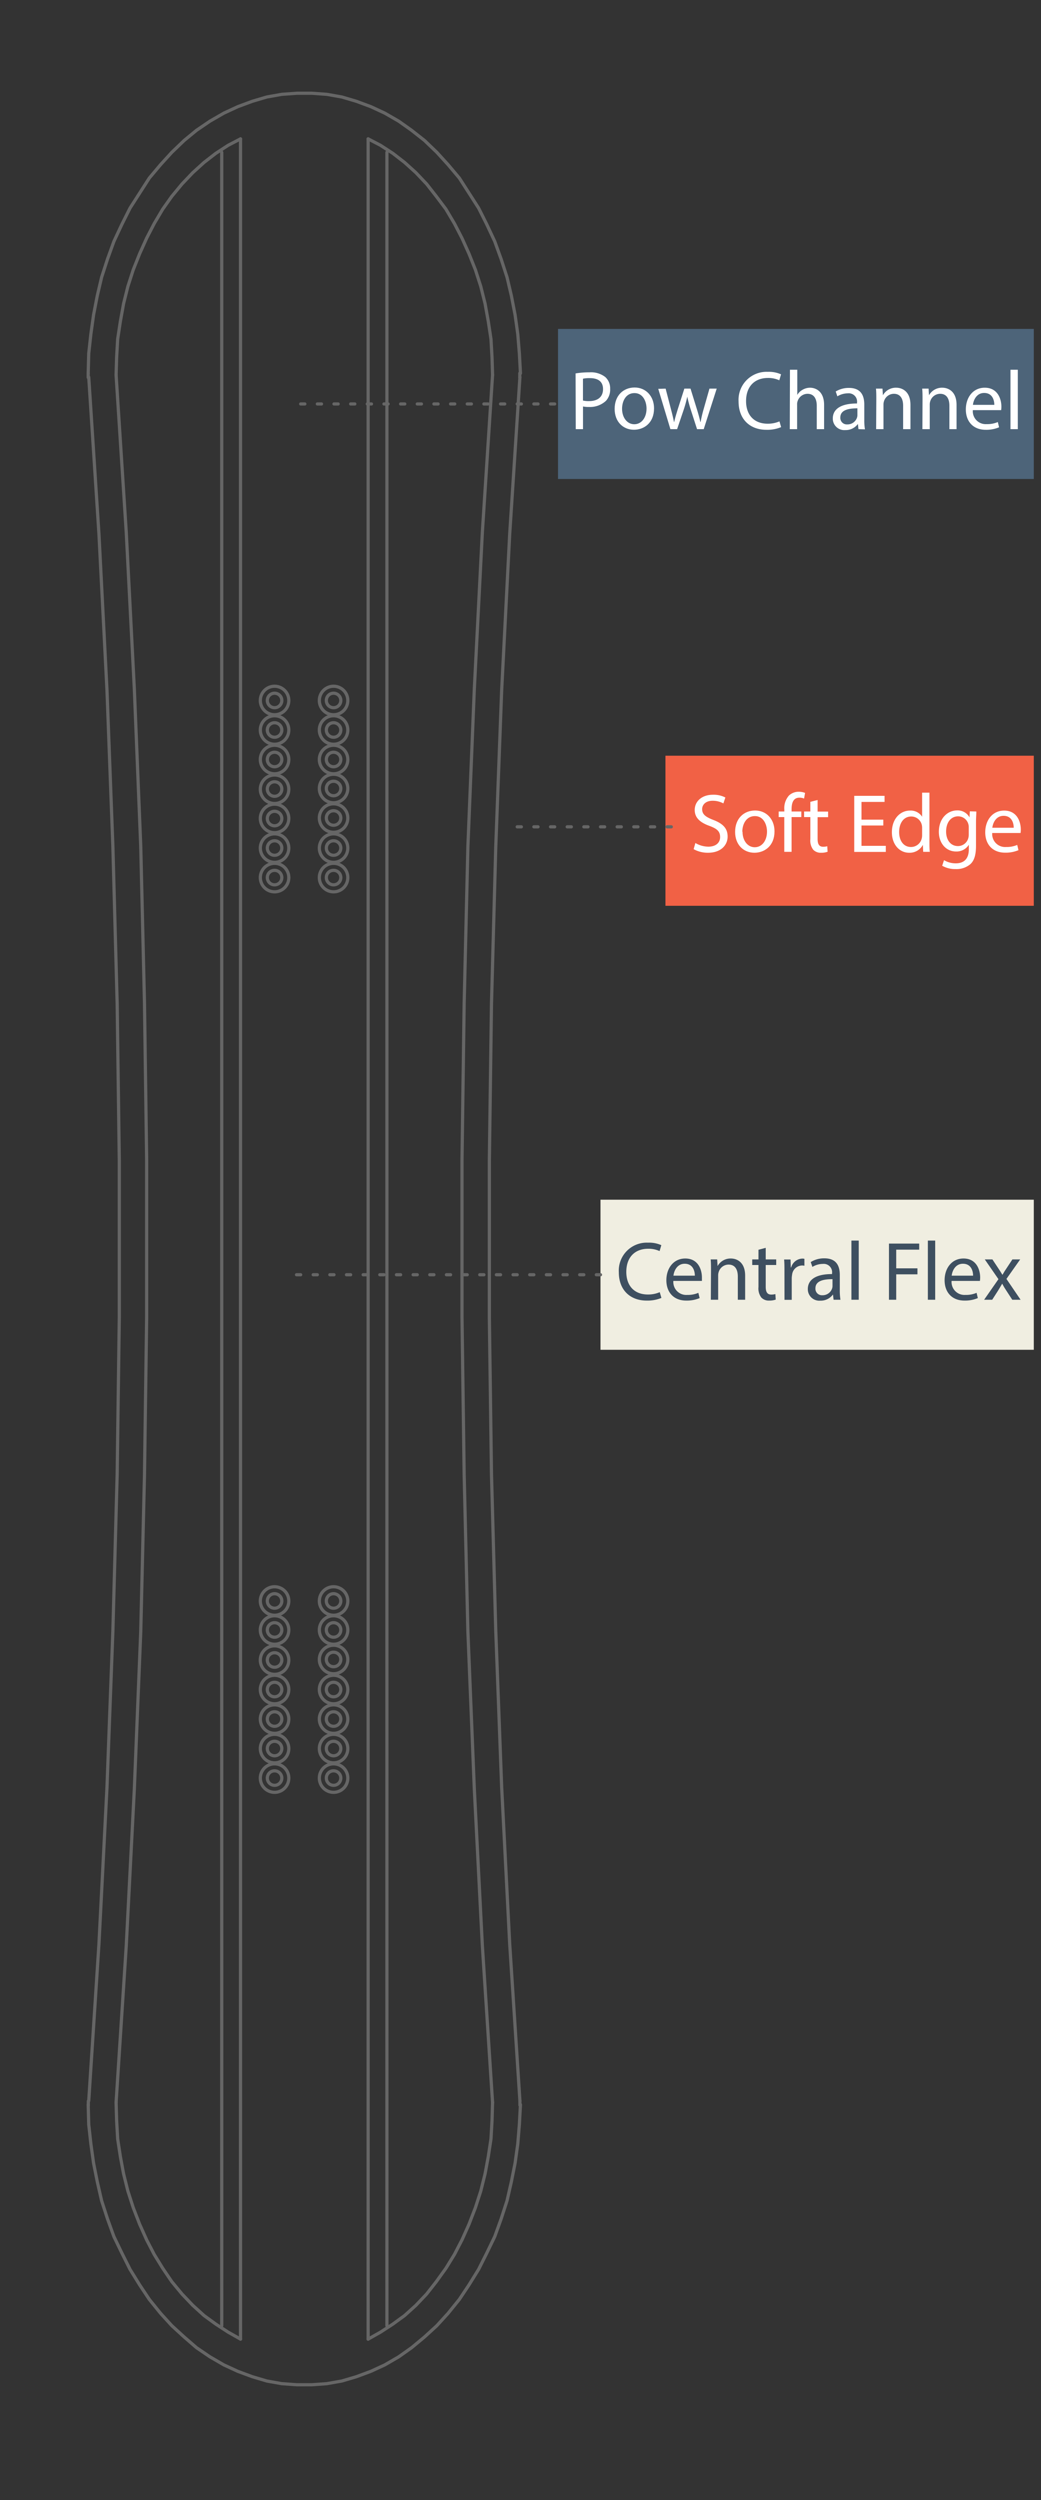 <svg id="Layer_1" data-name="Layer 1" xmlns="http://www.w3.org/2000/svg" viewBox="0 0 250 600"><rect x="0" y="0" width="250" height="600" fill="#333333" stroke="none"/><defs><style>.cls-1{fill:#4d6479;}.cls-2{fill:#f16145;}.cls-3{fill:#f0eee1;}.cls-4{fill:#fff;}.cls-5,.cls-7{fill:none;stroke:#666;stroke-linecap:round;stroke-linejoin:round;stroke-width:0.77px;}.cls-5{stroke-dasharray:1 3 1 3 1 3;}.cls-6{fill:#3e4f60;}</style></defs><title>board-outlines-vertical-color</title><rect class="cls-1" x="134.01" y="78.94" width="114.26" height="36.02"/><rect class="cls-2" x="159.81" y="181.37" width="88.46" height="36.02"/><rect class="cls-3" x="144.21" y="287.93" width="104.06" height="36.02"/><path class="cls-4" d="M167,202.32a6.17,6.17,0,0,0,3.12.88c1.78,0,2.82-.94,2.82-2.3s-.72-2-2.54-2.68c-2.2-.78-3.56-1.92-3.56-3.82,0-2.1,1.74-3.66,4.36-3.66a6.12,6.12,0,0,1,3,.66l-.48,1.42a5.37,5.37,0,0,0-2.56-.64c-1.84,0-2.54,1.1-2.54,2,0,1.26.82,1.88,2.68,2.6,2.28.88,3.44,2,3.44,4s-1.54,3.88-4.72,3.88a7,7,0,0,1-3.44-.86Z"/><path class="cls-4" d="M186,199.52c0,3.58-2.48,5.14-4.82,5.14-2.62,0-4.64-1.92-4.64-5,0-3.24,2.12-5.14,4.8-5.14S186,196.56,186,199.52Zm-7.68.1c0,2.12,1.22,3.72,2.94,3.72s2.94-1.58,2.94-3.76c0-1.64-.82-3.72-2.9-3.72S178.27,197.78,178.27,199.62Z"/><path class="cls-4" d="M188.35,204.44V196.1H187v-1.34h1.36v-.46a4.56,4.56,0,0,1,1.12-3.38,3.37,3.37,0,0,1,2.36-.9,4.08,4.08,0,0,1,1.5.28l-.24,1.36a2.63,2.63,0,0,0-1.12-.22c-1.5,0-1.88,1.32-1.88,2.8v.52h2.34v1.34h-2.34v8.34Z"/><path class="cls-4" d="M196.35,192v2.78h2.52v1.34h-2.52v5.22c0,1.2.34,1.88,1.32,1.88a3.92,3.92,0,0,0,1-.12l.08,1.32a4.31,4.31,0,0,1-1.56.24,2.44,2.44,0,0,1-1.9-.74,3.59,3.59,0,0,1-.68-2.52V196.1h-1.5v-1.34h1.5v-2.32Z"/><path class="cls-4" d="M212.13,198.12h-5.24V203h5.84v1.46h-7.58V191h7.28v1.46h-5.54v4.26h5.24Z"/><path class="cls-4" d="M223.21,190.24v11.7c0,.86,0,1.84.08,2.5h-1.58l-.08-1.68h0a3.58,3.58,0,0,1-3.3,1.9c-2.34,0-4.14-2-4.14-4.92,0-3.22,2-5.2,4.34-5.2a3.24,3.24,0,0,1,2.92,1.48h0v-5.78Zm-1.76,8.46a3.11,3.11,0,0,0-.08-.74,2.59,2.59,0,0,0-2.54-2c-1.82,0-2.9,1.6-2.9,3.74,0,2,1,3.58,2.86,3.58a2.65,2.65,0,0,0,2.58-2.1,3.06,3.06,0,0,0,.08-.76Z"/><path class="cls-4" d="M234.47,194.76c0,.7-.08,1.48-.08,2.66V203c0,2.22-.44,3.58-1.38,4.42a5.13,5.13,0,0,1-3.52,1.16,6.25,6.25,0,0,1-3.22-.8l.44-1.34a5.46,5.46,0,0,0,2.84.76c1.8,0,3.12-.94,3.12-3.38v-1.08h0a3.46,3.46,0,0,1-3.08,1.62c-2.4,0-4.12-2-4.12-4.72,0-3.28,2.14-5.14,4.36-5.14a3.22,3.22,0,0,1,3,1.68h0l.08-1.46Zm-1.82,3.82a2.51,2.51,0,0,0-.1-.8,2.54,2.54,0,0,0-2.46-1.86c-1.68,0-2.88,1.42-2.88,3.66,0,1.9,1,3.48,2.86,3.48a2.57,2.57,0,0,0,2.44-1.8,3.06,3.06,0,0,0,.14-.94Z"/><path class="cls-4" d="M238.29,199.92a3.1,3.1,0,0,0,3.32,3.36,6.36,6.36,0,0,0,2.68-.5l.3,1.26a7.84,7.84,0,0,1-3.22.6c-3,0-4.76-2-4.76-4.88s1.72-5.22,4.54-5.22c3.16,0,4,2.78,4,4.56a6.64,6.64,0,0,1-.06.82Zm5.16-1.26c0-1.12-.46-2.86-2.44-2.86-1.78,0-2.56,1.64-2.7,2.86Z"/><line class="cls-5" x1="161.21" y1="198.44" x2="122.83" y2="198.44"/><line class="cls-5" x1="144.21" y1="305.94" x2="70.83" y2="305.94"/><path class="cls-6" d="M158.84,311.5a8.71,8.71,0,0,1-3.56.64c-3.81,0-6.67-2.4-6.67-6.82a6.71,6.71,0,0,1,7-7.08,7.24,7.24,0,0,1,3.21.6l-.42,1.42a6.35,6.35,0,0,0-2.73-.56c-3.16,0-5.26,2-5.26,5.56,0,3.3,1.9,5.42,5.18,5.42a7,7,0,0,0,2.85-.56Z"/><path class="cls-6" d="M161.71,307.42a3.1,3.1,0,0,0,3.32,3.36,6.36,6.36,0,0,0,2.68-.5l.31,1.26a7.9,7.9,0,0,1-3.23.6c-3,0-4.76-2-4.76-4.88s1.72-5.22,4.54-5.22c3.17,0,4,2.78,4,4.56,0,.36,0,.64,0,.82Zm5.16-1.26c0-1.12-.46-2.86-2.44-2.86-1.78,0-2.56,1.64-2.7,2.86Z"/><path class="cls-6" d="M170.75,304.88c0-1,0-1.82-.08-2.62h1.56l.1,1.6h0a3.56,3.56,0,0,1,3.2-1.82c1.34,0,3.42.8,3.42,4.12v5.78h-1.76v-5.58c0-1.56-.58-2.86-2.24-2.86a2.5,2.5,0,0,0-2.36,1.8,2.53,2.53,0,0,0-.12.82v5.82h-1.76Z"/><path class="cls-6" d="M183.89,299.48v2.78h2.52v1.34h-2.52v5.22c0,1.2.34,1.88,1.32,1.88a3.92,3.92,0,0,0,1-.12l.08,1.32a4.31,4.31,0,0,1-1.56.24,2.44,2.44,0,0,1-1.9-.74,3.59,3.59,0,0,1-.68-2.52V303.6h-1.5v-1.34h1.5v-2.32Z"/><path class="cls-6" d="M188.39,305.28c0-1.14,0-2.12-.08-3h1.54l.06,1.9H190a2.9,2.9,0,0,1,2.68-2.12,1.9,1.9,0,0,1,.5.06v1.66a2.64,2.64,0,0,0-.6-.06,2.47,2.47,0,0,0-2.36,2.26,5,5,0,0,0-.08.82v5.16h-1.74Z"/><path class="cls-6" d="M200.19,311.94l-.14-1.22H200a3.61,3.61,0,0,1-3,1.44,2.76,2.76,0,0,1-3-2.78c0-2.34,2.08-3.62,5.82-3.6v-.2a2,2,0,0,0-2.2-2.24,4.82,4.82,0,0,0-2.52.72l-.4-1.16A6,6,0,0,1,198,302c3,0,3.68,2,3.68,4v3.62a13.63,13.63,0,0,0,.16,2.32Zm-.26-4.94c-1.92,0-4.1.3-4.1,2.18a1.56,1.56,0,0,0,1.66,1.68,2.41,2.41,0,0,0,2.34-1.62,1.84,1.84,0,0,0,.1-.56Z"/><path class="cls-6" d="M204.47,297.74h1.76v14.2h-1.76Z"/><path class="cls-6" d="M213.49,298.46h7.26v1.46h-5.52v4.48h5.1v1.44h-5.1v6.1h-1.74Z"/><path class="cls-6" d="M222.83,297.74h1.76v14.2h-1.76Z"/><path class="cls-6" d="M228.53,307.42a3.1,3.1,0,0,0,3.32,3.36,6.36,6.36,0,0,0,2.68-.5l.3,1.26a7.84,7.84,0,0,1-3.22.6c-3,0-4.76-2-4.76-4.88s1.72-5.22,4.54-5.22c3.16,0,4,2.78,4,4.56a6.64,6.64,0,0,1-.06.82Zm5.16-1.26c0-1.12-.46-2.86-2.44-2.86-1.78,0-2.56,1.64-2.7,2.86Z"/><path class="cls-6" d="M238.33,302.26l1.38,2.08c.36.54.66,1,1,1.58h.06c.32-.58.64-1.08,1-1.6l1.36-2.06H245l-3.3,4.68,3.4,5h-2l-1.42-2.18c-.38-.56-.7-1.1-1-1.68h0c-.32.58-.66,1.1-1,1.68l-1.4,2.18h-1.94l3.44-4.94-3.28-4.74Z"/><line class="cls-5" x1="133.21" y1="96.95" x2="70.83" y2="96.95"/><path class="cls-4" d="M138.23,89.62a20.17,20.17,0,0,1,3.34-.26,5.59,5.59,0,0,1,3.78,1.12,3.65,3.65,0,0,1,1.18,2.83,4,4,0,0,1-1,2.88,5.59,5.59,0,0,1-4.12,1.48,6,6,0,0,1-1.4-.12V103h-1.74ZM140,96.13a5.84,5.84,0,0,0,1.44.14c2.1,0,3.38-1,3.38-2.88s-1.26-2.64-3.18-2.64a7.3,7.3,0,0,0-1.64.14Z"/><path class="cls-4" d="M157.07,98c0,3.58-2.48,5.14-4.82,5.14-2.62,0-4.64-1.92-4.64-5,0-3.24,2.12-5.14,4.8-5.14S157.07,95.07,157.07,98Zm-7.68.1c0,2.12,1.22,3.72,2.94,3.72s2.94-1.58,2.94-3.76c0-1.64-.82-3.72-2.9-3.72S149.39,96.29,149.39,98.13Z"/><path class="cls-4" d="M159.85,93.27l1.28,4.92c.28,1.08.54,2.08.72,3.08h.06c.22-1,.54-2,.86-3.06l1.58-4.94h1.48l1.5,4.84c.36,1.16.65,2.18.86,3.16h.07a29.11,29.11,0,0,1,.74-3.14l1.38-4.86h1.74L169,103h-1.6l-1.49-4.62a32.26,32.26,0,0,1-.86-3.18h0a28.64,28.64,0,0,1-.88,3.2l-1.56,4.6H161l-2.92-9.68Z"/><path class="cls-4" d="M187.59,102.51a8.64,8.64,0,0,1-3.56.64c-3.8,0-6.66-2.4-6.66-6.82a6.72,6.72,0,0,1,7-7.09,7.23,7.23,0,0,1,3.2.6l-.42,1.43a6.34,6.34,0,0,0-2.72-.56c-3.16,0-5.26,2-5.26,5.56,0,3.3,1.9,5.42,5.18,5.42a7,7,0,0,0,2.84-.56Z"/><path class="cls-4" d="M189.71,88.74h1.76v6.05h0a3.27,3.27,0,0,1,1.26-1.24,3.62,3.62,0,0,1,1.8-.5c1.3,0,3.38.8,3.38,4.14V103h-1.76V97.39c0-1.56-.58-2.88-2.24-2.88a2.53,2.53,0,0,0-2.36,1.76,2.13,2.13,0,0,0-.12.84V103h-1.76Z"/><path class="cls-4" d="M206.17,103l-.14-1.22H206a3.61,3.61,0,0,1-3,1.44,2.76,2.76,0,0,1-3-2.78c0-2.34,2.08-3.62,5.82-3.6v-.2a2,2,0,0,0-2.2-2.24,4.82,4.82,0,0,0-2.52.72l-.4-1.16a6,6,0,0,1,3.18-.86c3,0,3.68,2,3.68,4v3.62a13.63,13.63,0,0,0,.16,2.32ZM205.91,98c-1.92,0-4.1.3-4.1,2.18a1.56,1.56,0,0,0,1.66,1.68,2.41,2.41,0,0,0,2.34-1.62,1.84,1.84,0,0,0,.1-.56Z"/><path class="cls-4" d="M210.45,95.89c0-1,0-1.82-.08-2.62h1.56l.1,1.6h0a3.56,3.56,0,0,1,3.2-1.82c1.34,0,3.42.8,3.42,4.12V103h-1.76V97.37c0-1.56-.58-2.86-2.24-2.86a2.5,2.5,0,0,0-2.36,1.8,2.53,2.53,0,0,0-.12.82V103h-1.76Z"/><path class="cls-4" d="M221.55,95.89c0-1,0-1.82-.08-2.62H223l.1,1.6h0a3.56,3.56,0,0,1,3.2-1.82c1.34,0,3.42.8,3.42,4.12V103H228V97.37c0-1.56-.58-2.86-2.24-2.86a2.5,2.5,0,0,0-2.36,1.8,2.53,2.53,0,0,0-.12.82V103h-1.76Z"/><path class="cls-4" d="M233.63,98.43a3.1,3.1,0,0,0,3.32,3.36,6.36,6.36,0,0,0,2.68-.5l.3,1.26a7.84,7.84,0,0,1-3.22.6c-3,0-4.76-2-4.76-4.88s1.72-5.22,4.54-5.22c3.16,0,4,2.78,4,4.56a6.64,6.64,0,0,1-.06.82Zm5.16-1.26c0-1.12-.46-2.86-2.44-2.86-1.78,0-2.56,1.64-2.7,2.86Z"/><path class="cls-4" d="M242.67,88.74h1.76V103h-1.76Z"/><line class="cls-7" x1="57.76" y1="561.39" x2="57.76" y2="33.33"/><line class="cls-7" x1="53.25" y1="558.17" x2="53.25" y2="36.55"/><line class="cls-7" x1="88.41" y1="561.39" x2="88.41" y2="33.33"/><line class="cls-7" x1="92.92" y1="558.17" x2="92.92" y2="36.55"/><polyline class="cls-7" points="27.88 504.59 28.01 508.97 28.26 513.35 28.91 517.6 29.68 521.72 30.71 525.85 32 529.84 33.54 533.83 35.22 537.57 37.02 541.04 39.08 544.39 41.27 547.61 43.72 550.57 46.3 553.28 49 555.73 51.83 557.79 54.8 559.72 57.76 561.39"/><polyline class="cls-7" points="88.41 561.39 91.37 559.72 94.34 557.79 97.17 555.73 99.88 553.28 102.45 550.57 104.77 547.61 107.09 544.39 109.15 541.04 110.95 537.57 112.63 533.83 114.17 529.84 115.46 525.85 116.49 521.72 117.26 517.6 117.91 513.35 118.16 508.97 118.29 504.59"/><polyline class="cls-7" points="27.88 504.59 30.32 466.99 32.26 429.38 33.8 391.64 34.7 353.9 35.22 316.16 35.22 278.43 34.7 240.82 33.8 203.08 32.26 165.34 30.32 127.73 27.88 90"/><polyline class="cls-7" points="118.29 90 118.16 85.75 117.91 81.37 117.26 77.12 116.49 72.87 115.46 68.75 114.17 64.75 112.63 60.89 110.95 57.16 109.15 53.68 107.09 50.2 104.77 47.11 102.45 44.15 99.88 41.44 97.17 38.99 94.34 36.8 91.37 34.87 88.41 33.33"/><polyline class="cls-7" points="57.76 33.33 54.8 34.87 51.83 36.8 49 38.99 46.3 41.44 43.72 44.15 41.27 47.11 39.08 50.2 37.02 53.68 35.22 57.16 33.54 60.89 32 64.75 30.71 68.75 29.68 72.87 28.91 77.12 28.26 81.37 28.01 85.75 27.88 90"/><polyline class="cls-7" points="118.29 90 115.84 127.73 113.91 165.34 112.37 203.08 111.47 240.82 110.95 278.43 110.95 316.16 111.47 353.9 112.37 391.64 113.91 429.38 115.84 466.99 118.29 504.59"/><path class="cls-7" d="M62.52,426.74a3.42,3.42,0,1,0,3.42-3.42,3.42,3.42,0,0,0-3.42,3.42"/><path class="cls-7" d="M64.2,426.74A1.74,1.74,0,1,0,65.94,425a1.73,1.73,0,0,0-1.74,1.74"/><path class="cls-7" d="M62.52,412.57a3.42,3.42,0,1,0,3.42-3.41,3.42,3.42,0,0,0-3.42,3.41"/><path class="cls-7" d="M64.2,412.57a1.74,1.74,0,1,0,1.74-1.74,1.74,1.74,0,0,0-1.74,1.74"/><path class="cls-7" d="M62.52,398.4A3.42,3.42,0,1,0,65.94,395a3.41,3.41,0,0,0-3.42,3.41"/><path class="cls-7" d="M64.2,398.4a1.74,1.74,0,1,0,1.74-1.74,1.74,1.74,0,0,0-1.74,1.74"/><path class="cls-7" d="M62.52,384.23a3.42,3.42,0,1,0,3.42-3.41,3.42,3.42,0,0,0-3.42,3.41"/><path class="cls-7" d="M64.2,384.23a1.74,1.74,0,1,0,1.74-1.74,1.74,1.74,0,0,0-1.74,1.74"/><path class="cls-7" d="M76.69,426.74a3.42,3.42,0,1,0,3.41-3.42,3.41,3.41,0,0,0-3.41,3.42"/><path class="cls-7" d="M78.37,426.74A1.74,1.74,0,1,0,80.1,425a1.72,1.72,0,0,0-1.73,1.74"/><path class="cls-7" d="M76.69,412.57a3.42,3.42,0,1,0,3.41-3.41,3.41,3.41,0,0,0-3.41,3.41"/><path class="cls-7" d="M78.37,412.57a1.74,1.74,0,1,0,1.73-1.74,1.73,1.73,0,0,0-1.73,1.74"/><path class="cls-7" d="M76.69,398.27a3.42,3.42,0,1,0,3.41-3.41,3.42,3.42,0,0,0-3.41,3.41"/><path class="cls-7" d="M78.37,398.27a1.74,1.74,0,1,0,1.73-1.74,1.73,1.73,0,0,0-1.73,1.74"/><path class="cls-7" d="M76.69,384.23a3.42,3.42,0,1,0,3.41-3.41,3.42,3.42,0,0,0-3.41,3.41"/><path class="cls-7" d="M78.37,384.23a1.74,1.74,0,1,0,1.73-1.74,1.73,1.73,0,0,0-1.73,1.74"/><path class="cls-7" d="M62.52,210.62a3.42,3.42,0,1,0,3.42-3.42,3.42,3.42,0,0,0-3.42,3.42"/><path class="cls-7" d="M64.2,210.62a1.74,1.74,0,1,0,1.74-1.74,1.73,1.73,0,0,0-1.74,1.74"/><path class="cls-7" d="M62.52,196.45A3.42,3.42,0,1,0,65.94,193a3.42,3.42,0,0,0-3.42,3.41"/><path class="cls-7" d="M64.2,196.45a1.74,1.74,0,1,0,1.74-1.74,1.74,1.74,0,0,0-1.74,1.74"/><path class="cls-7" d="M62.52,182.28a3.42,3.42,0,1,0,3.42-3.41,3.41,3.41,0,0,0-3.42,3.41"/><path class="cls-7" d="M64.2,182.28a1.74,1.74,0,1,0,1.74-1.74,1.74,1.74,0,0,0-1.74,1.74"/><path class="cls-7" d="M62.52,168.11a3.42,3.42,0,1,0,3.42-3.41,3.42,3.42,0,0,0-3.42,3.41"/><path class="cls-7" d="M64.2,168.11a1.74,1.74,0,1,0,1.74-1.74,1.74,1.74,0,0,0-1.74,1.74"/><path class="cls-7" d="M76.69,210.62a3.42,3.42,0,1,0,3.41-3.42,3.41,3.41,0,0,0-3.41,3.42"/><path class="cls-7" d="M78.37,210.62a1.74,1.74,0,1,0,1.73-1.74,1.72,1.72,0,0,0-1.73,1.74"/><path class="cls-7" d="M76.69,196.32a3.42,3.42,0,1,0,3.41-3.41,3.41,3.41,0,0,0-3.41,3.41"/><path class="cls-7" d="M78.37,196.32a1.74,1.74,0,1,0,1.73-1.74,1.73,1.73,0,0,0-1.73,1.74"/><path class="cls-7" d="M76.69,182.28a3.42,3.42,0,1,0,3.41-3.41,3.41,3.41,0,0,0-3.41,3.41"/><path class="cls-7" d="M78.37,182.28a1.74,1.74,0,1,0,1.73-1.74,1.73,1.73,0,0,0-1.73,1.74"/><path class="cls-7" d="M76.69,168.11a3.42,3.42,0,1,0,3.41-3.41,3.42,3.42,0,0,0-3.41,3.41"/><path class="cls-7" d="M78.37,168.11a1.74,1.74,0,1,0,1.73-1.74,1.73,1.73,0,0,0-1.73,1.74"/><path class="cls-7" d="M64.2,419.65a1.74,1.74,0,1,0,1.74-1.74,1.74,1.74,0,0,0-1.74,1.74"/><path class="cls-7" d="M62.52,419.65a3.42,3.42,0,1,0,3.42-3.41,3.42,3.42,0,0,0-3.42,3.41"/><path class="cls-7" d="M64.2,405.48a1.74,1.74,0,1,0,1.74-1.73,1.74,1.74,0,0,0-1.74,1.73"/><path class="cls-7" d="M62.52,405.48a3.42,3.42,0,1,0,3.42-3.41,3.42,3.42,0,0,0-3.42,3.41"/><path class="cls-7" d="M64.2,391.19a1.74,1.74,0,1,0,1.74-1.74,1.74,1.74,0,0,0-1.74,1.74"/><path class="cls-7" d="M62.52,391.19a3.42,3.42,0,1,0,3.42-3.41,3.42,3.42,0,0,0-3.42,3.41"/><path class="cls-7" d="M78.37,419.65a1.74,1.74,0,1,0,1.73-1.74,1.73,1.73,0,0,0-1.73,1.74"/><path class="cls-7" d="M76.69,419.65a3.42,3.42,0,1,0,3.41-3.41,3.42,3.42,0,0,0-3.41,3.41"/><path class="cls-7" d="M78.37,405.48a1.74,1.74,0,1,0,1.73-1.73,1.73,1.73,0,0,0-1.73,1.73"/><path class="cls-7" d="M76.69,405.48a3.42,3.42,0,1,0,3.41-3.41,3.42,3.42,0,0,0-3.41,3.41"/><path class="cls-7" d="M78.37,391.19a1.74,1.74,0,1,0,1.73-1.74,1.73,1.73,0,0,0-1.73,1.74"/><path class="cls-7" d="M76.69,391.19a3.42,3.42,0,1,0,3.41-3.41,3.41,3.41,0,0,0-3.41,3.41"/><path class="cls-7" d="M62.52,203.53a3.42,3.42,0,1,0,3.42-3.41,3.42,3.42,0,0,0-3.42,3.41"/><path class="cls-7" d="M64.2,203.53a1.74,1.74,0,1,0,1.74-1.74,1.74,1.74,0,0,0-1.74,1.74"/><path class="cls-7" d="M62.52,189.36A3.42,3.42,0,1,0,65.94,186a3.42,3.42,0,0,0-3.42,3.41"/><path class="cls-7" d="M64.2,189.36a1.74,1.74,0,1,0,1.74-1.73,1.74,1.74,0,0,0-1.74,1.73"/><path class="cls-7" d="M62.52,175.2a3.42,3.42,0,1,0,3.42-3.42,3.42,3.42,0,0,0-3.42,3.42"/><path class="cls-7" d="M64.2,175.2a1.74,1.74,0,1,0,1.74-1.74,1.74,1.74,0,0,0-1.74,1.74"/><path class="cls-7" d="M76.69,203.53a3.42,3.42,0,1,0,3.41-3.41,3.42,3.42,0,0,0-3.41,3.41"/><path class="cls-7" d="M78.37,203.53a1.74,1.74,0,1,0,1.73-1.74,1.73,1.73,0,0,0-1.73,1.74"/><path class="cls-7" d="M76.69,189.24a3.42,3.42,0,1,0,3.41-3.42,3.41,3.41,0,0,0-3.41,3.42"/><path class="cls-7" d="M78.37,189.24a1.74,1.74,0,1,0,1.73-1.74,1.72,1.72,0,0,0-1.73,1.74"/><path class="cls-7" d="M76.69,175.2a3.42,3.42,0,1,0,3.41-3.42,3.41,3.41,0,0,0-3.41,3.42"/><path class="cls-7" d="M78.37,175.2a1.74,1.74,0,1,0,1.73-1.74,1.73,1.73,0,0,0-1.73,1.74"/><polyline class="cls-7" points="124.99 89.61 124.73 84.85 124.35 80.21 123.7 75.57 122.8 70.94 121.77 66.56 120.35 62.18 118.81 57.93 116.88 53.81 114.94 49.94 112.63 46.34 110.31 42.73 107.6 39.51 104.9 36.55 101.94 33.71 98.84 31.27 95.75 29.08 92.4 27.15 89.06 25.6 85.58 24.31 82.1 23.28 78.49 22.64 74.89 22.38 71.28 22.38 67.67 22.64 64.07 23.28 60.59 24.31 57.11 25.6 53.77 27.15 50.42 29.08 47.2 31.27 44.23 33.71 41.27 36.55 38.57 39.51 35.86 42.73 33.54 46.34 31.23 49.94 29.29 53.81 27.36 57.93 25.82 62.18 24.4 66.56 23.37 70.94 22.47 75.57 21.82 80.21 21.31 84.85 21.18 89.61"/><polyline class="cls-7" points="21.18 505.11 21.31 509.87 21.82 514.51 22.47 519.15 23.37 523.65 24.4 528.16 25.82 532.54 27.36 536.79 29.29 540.78 31.23 544.65 33.54 548.38 35.86 551.86 38.57 555.21 41.27 558.17 44.23 560.88 47.2 563.45 50.42 565.64 53.77 567.58 57.11 569.12 60.59 570.41 64.07 571.44 67.67 572.08 71.28 572.34 74.89 572.34 78.49 572.08 82.1 571.44 85.58 570.41 89.06 569.12 92.4 567.58 95.75 565.64 98.84 563.45 101.94 560.88 104.9 558.17 107.6 555.21 110.31 551.86 112.63 548.38 114.94 544.65 116.88 540.78 118.81 536.79 120.35 532.54 121.77 528.16 122.8 523.65 123.7 519.15 124.35 514.51 124.73 509.87 124.99 505.11"/><polyline class="cls-7" points="21.31 504.21 23.76 466.6 25.69 428.99 27.11 391.38 28.14 353.77 28.65 316.16 28.65 278.56 28.14 240.95 27.11 203.21 25.69 165.6 23.76 128.12 21.31 90.51"/><polyline class="cls-7" points="124.86 90.51 122.41 128.12 120.48 165.6 119.06 203.21 118.03 240.95 117.52 278.56 117.52 316.16 118.03 353.77 119.06 391.38 120.48 428.99 122.41 466.6 124.86 504.21"/><path class="cls-7" d="M21.21,504.28q0,.48,0,1"/><path class="cls-7" d="M124.86,505.24q0-.48,0-1"/><path class="cls-7" d="M124.83,90.57q0-.48,0-1"/><path class="cls-7" d="M21.18,89.61q0,.48,0,1"/></svg>